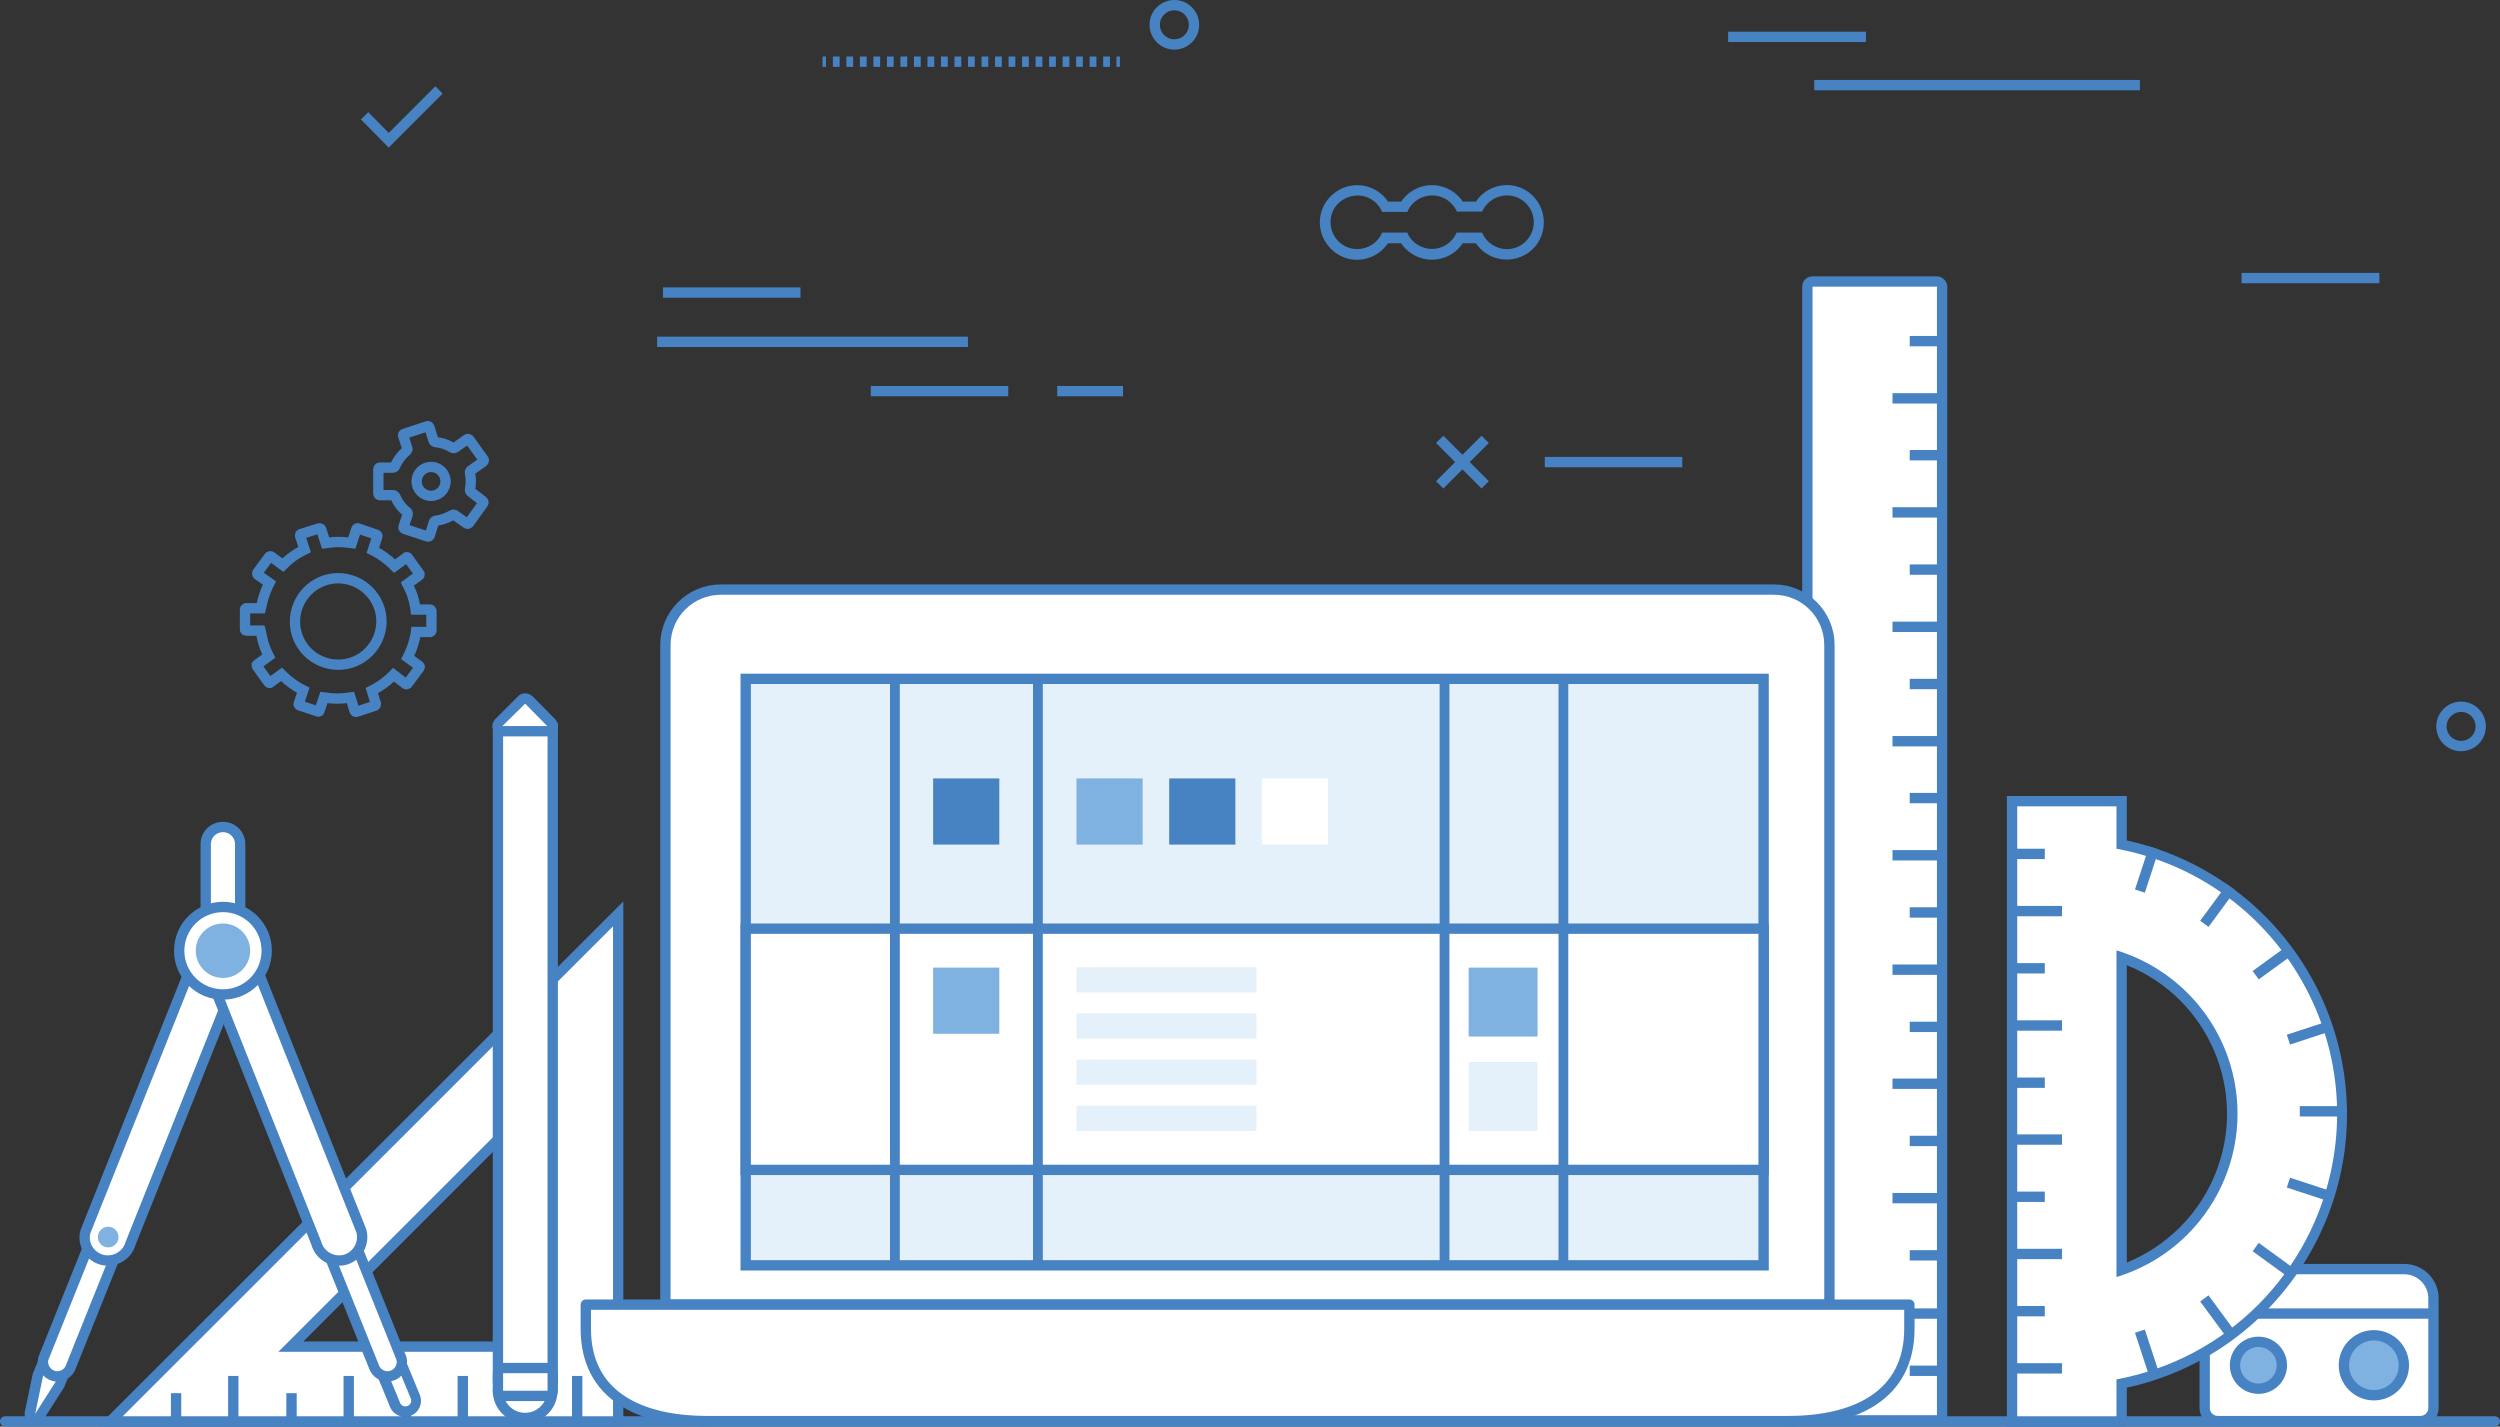 <?xml version="1.0" encoding="utf-8"?>
<!-- Generator: Adobe Illustrator 21.0.0, SVG Export Plug-In . SVG Version: 6.00 Build 0)  -->
<svg version="1.1" id="design" xmlns="http://www.w3.org/2000/svg" xmlns:xlink="http://www.w3.org/1999/xlink" x="0px" y="0px"
	 viewBox="0 0 725.5 414" style="enable-background:new 0 0 725.5 414;" xml:space="preserve">
<rect x="0" y="0" width="725.5" height="414" fill="#333333" stroke="none"/>
<style type="text/css">
	.st0{fill:none;stroke:#4782C3;stroke-width:3;stroke-linecap:round;stroke-linejoin:round;}
	.st1{fill:none;stroke:#4782C3;stroke-width:3;stroke-miterlimit:10;}
	.st2{fill:none;stroke:#4782C3;stroke-width:3;stroke-miterlimit:10;stroke-dasharray:1.961,1.961;}
	.st3{fill:#4782C3;}
	.st4{fill:#FFFFFF;stroke:#4782C3;stroke-width:3;stroke-linejoin:round;}
	.st5{fill:#7FB2E0;stroke:#4782C3;stroke-width:3;stroke-miterlimit:10;}
	.st6{fill:none;stroke:#4782C3;stroke-width:3;stroke-linejoin:round;}
	.st7{fill:#FFFFFF;stroke:#4782C3;stroke-width:3;stroke-miterlimit:10;}
	.st8{fill:none;stroke:#4782C3;stroke-width:3.004;}
	.st9{fill:#FFFFFF;}
	.st10{fill:#7FB2E0;}
	.st11{fill:#FFFFFF;stroke:#4782C3;stroke-width:3;stroke-linecap:round;stroke-linejoin:round;}
	.st12{fill:#E4F0FA;stroke:#4782C3;stroke-width:3;stroke-miterlimit:10;}
	.st13{fill:none;stroke:#4782C3;stroke-miterlimit:10;}
	.st14{fill:none;stroke:#4782C3;stroke-width:2.838;stroke-miterlimit:10;}
	.st15{fill:none;stroke:#4782C3;stroke-width:2.843;stroke-miterlimit:10;}
	.st16{fill:#E4F0FA;}
</style>
<line id="bottom-line" class="st0" x1="724" y1="412.5" x2="1.5" y2="412.5"/>
<g id="gears">
	<path id="gears-big" class="st1" d="M117.7,198.5c0.1,0.1,0.3,0.1,0.5,0c0,0,0.1-0.1,0.1-0.1l3.4-4.6c0.1-0.1,0.1-0.2,0.1-0.3
		c0-0.1-0.1-0.2-0.2-0.3l-3.3-2.4l0.4-0.8c0.9-1.8,1.5-3.8,1.9-5.8l0.1-0.8h4.1c0.2,0,0.4-0.2,0.4-0.4v-5.7c0-0.2-0.2-0.4-0.4-0.4
		h-4.2l-0.1-0.8c-0.2-1-0.4-1.9-0.7-2.9c-0.3-1-0.7-1.9-1.2-2.9l-0.4-0.8l3.4-2.5c0.2-0.1,0.2-0.4,0.1-0.5c0,0,0,0,0,0l-3.3-4.6
		c-0.1-0.2-0.3-0.2-0.4-0.2c0,0-0.1,0-0.1,0.1l-3.4,2.5l-0.6-0.6c-1.5-1.4-3.1-2.6-4.9-3.6l-0.8-0.4l1.3-4c0.1-0.2,0-0.4-0.2-0.5
		l-5.5-1.9c-0.2,0-0.3,0.1-0.4,0.3l-1.3,4l-0.8-0.1c-2-0.3-4-0.3-6,0l-0.8,0.1l-1.3-4c-0.1-0.2-0.3-0.3-0.5-0.3l-5.4,1.7
		c-0.1,0-0.2,0.1-0.2,0.2c0,0.1,0,0.2,0,0.3l1.3,4l-0.8,0.4c-1.8,0.9-3.4,2.1-4.9,3.5l-0.6,0.6l-3.4-2.5c-0.1-0.1-0.3-0.1-0.5,0
		c0,0-0.1,0.1-0.1,0.1l-3.4,4.6c-0.1,0.2-0.1,0.4,0.1,0.6l3.4,2.4l-0.4,0.8c-0.9,1.8-1.5,3.7-1.9,5.7l-0.2,0.8h-4.2
		c-0.2,0-0.4,0.2-0.4,0.4v5.7c0,0.1,0,0.2,0.1,0.3c0.1,0.1,0.2,0.1,0.3,0.1h4.1l0.2,0.8c0.2,1,0.4,2,0.7,3c0.3,0.9,0.7,1.9,1.1,2.8
		l0.4,0.8l-3.3,2.4c-0.1,0.1-0.1,0.2-0.2,0.3c0,0.1,0,0.2,0.1,0.3l3.3,4.6c0.1,0.1,0.2,0.2,0.3,0.2l0,0c0.1,0,0.2,0,0.2-0.1l3.3-2.4
		l0.6,0.6c1.5,1.4,3.1,2.6,4.9,3.6l0.8,0.4l-1.3,3.9c-0.1,0.2,0,0.4,0.2,0.5c0,0,0,0,0,0l5.5,1.8c0.1,0,0.3-0.1,0.3-0.2l1.3-3.9
		l0.8,0.1c2,0.3,4.1,0.3,6.1,0l0.8-0.1l1.2,3.9c0.1,0.2,0.2,0.3,0.4,0.3l5.5-1.8c0.2-0.1,0.3-0.3,0.3-0.5c0,0,0,0,0,0l-1.2-3.9
		l0.8-0.4c1.8-1,3.5-2.2,4.9-3.6l0.6-0.6L117.7,198.5z M85.6,180.4c0-6.9,5.6-12.6,12.5-12.6c6.9,0,12.6,5.6,12.6,12.5
		c0,6.9-5.6,12.6-12.5,12.6c0,0,0,0,0,0C91.2,192.9,85.6,187.3,85.6,180.4z"/>
	<path id="gears-small" class="st1" d="M136.7,142.8c-0.2-0.2-0.4-0.5-0.3-0.8c0.3-1.5,0.3-3.1,0-4.7c-0.1-0.3,0-0.6,0.3-0.8
		l3.5-2.5c0.2-0.2,0.3-0.5,0.1-0.7c0,0,0,0,0,0l-4.1-5.7c-0.2-0.2-0.5-0.3-0.7-0.1c0,0,0,0,0,0l-3.4,2.4c-0.3,0.2-0.6,0.2-0.9,0
		c-1.4-0.9-3-1.4-4.7-1.6c-0.3,0-0.6-0.2-0.7-0.5l-1.2-3.8c-0.1-0.3-0.4-0.4-0.6-0.3l-6.7,2.2c-0.3,0.1-0.4,0.4-0.3,0.6l1.2,3.6
		c0.1,0.3,0,0.5-0.2,0.7c-1.4,1.2-2.6,2.7-3.3,4.4c-0.1,0.3-0.4,0.5-0.7,0.5h-3.7c-0.3,0-0.5,0.2-0.5,0.5v7c0,0.3,0.2,0.5,0.5,0.5
		h3.7c0.3,0,0.5,0.1,0.7,0.4c0.7,1.7,1.8,3.2,3.3,4.4c0.3,0.2,0.4,0.5,0.3,0.8l-1.2,3.6c-0.1,0.3,0.1,0.5,0.3,0.6l6.7,2.2
		c0.3,0.1,0.5-0.1,0.6-0.3l1.2-3.8c0.1-0.3,0.4-0.5,0.7-0.5c1.6-0.2,3.2-0.8,4.6-1.6c0.3-0.2,0.6-0.2,0.8,0l3.4,2.4
		c0.2,0.2,0.5,0.1,0.7-0.1c0,0,0,0,0,0l4.1-5.7c0.2-0.2,0.1-0.5-0.1-0.7c0,0,0,0,0,0L136.7,142.8z"/>
	<circle id="gears-small-cycle" class="st1" cx="125.1" cy="139.7" r="4.2"/>
</g>
<g id="top">
	<line id="top-el-17" class="st1" x1="325" y1="17.9" x2="324" y2="17.9"/>
	<line id="top-el-16" class="st2" x1="322.1" y1="17.9" x2="240.7" y2="17.9"/>
	<line id="top-el-15" class="st1" x1="239.7" y1="17.9" x2="238.7" y2="17.9"/>
	<line id="top-el-14" class="st1" x1="621" y1="24.7" x2="526.5" y2="24.7"/>
	<line id="top-el-13" class="st1" x1="488.2" y1="134.1" x2="448.3" y2="134.1"/>
	<line id="top-el-12" class="st1" x1="541.5" y1="10.7" x2="501.5" y2="10.7"/>
	<line id="top-el-11" class="st1" x1="690.5" y1="80.7" x2="650.5" y2="80.7"/>
	<polyline id="top-el-10" class="st1" points="105.8,33.6 112.8,40.7 127.4,26.1 	"/>
	<line id="top-el-9" class="st1" x1="431" y1="140.7" x2="417.8" y2="127.5"/>
	<line id="top-el-8" class="st1" x1="417.8" y1="140.7" x2="431" y2="127.5"/>
	<line id="top-el-7" class="st1" x1="190.7" y1="99.2" x2="280.9" y2="99.2"/>
	<line id="top-el-6" class="st1" x1="252.7" y1="113.5" x2="292.6" y2="113.5"/>
	<line id="top-el-5" class="st1" x1="306.8" y1="113.5" x2="325.9" y2="113.5"/>
	<line id="top-el-4" class="st1" x1="192.4" y1="84.9" x2="232.3" y2="84.9"/>
	<path id="top-el-3" class="st0" d="M719.9,210.8c0,3.2-2.6,5.7-5.7,5.7c-3.2,0-5.7-2.6-5.7-5.7s2.6-5.7,5.7-5.7l0,0
		C717.4,205.1,719.9,207.7,719.9,210.8z"/>
	<path id="top-el-2" class="st0" d="M346.5,7.2c0,3.2-2.6,5.7-5.7,5.7c-3.2,0-5.7-2.6-5.7-5.7c0-3.2,2.6-5.7,5.7-5.7
		C344,1.5,346.5,4.1,346.5,7.2C346.5,7.2,346.5,7.2,346.5,7.2z"/>
	<path id="top-el-1" class="st3" d="M437.3,56.7c4.3,0,7.8,3.5,7.8,7.8c0,4.3-3.5,7.8-7.8,7.8c-3.1,0-6-1.9-7.2-4.8h-7.4
		c-1.7,4-6.3,5.8-10.2,4.1c-1.9-0.8-3.4-2.3-4.1-4.1h-7.3c-1.7,4-6.3,5.8-10.2,4.2c-4-1.7-5.8-6.3-4.2-10.2s6.3-5.8,10.2-4.2
		c1.9,0.8,3.4,2.3,4.2,4.2h7.3c1.7-4,6.2-5.8,10.2-4.2c1.9,0.8,3.4,2.3,4.2,4.1h7.3C431.4,58.6,434.2,56.7,437.3,56.7 M437.3,53.7
		c-3.6,0-7,1.8-9,4.8h-3.8c-3.3-4.9-10-6.3-15-2.9c-1.2,0.8-2.1,1.8-2.9,2.9h-3.8c-3.3-4.9-10-6.3-15-2.9s-6.3,10-2.9,15
		s10,6.3,15,2.9c1.2-0.8,2.1-1.8,2.9-2.9h3.8c3.3,4.9,10,6.3,15,2.9c1.2-0.8,2.1-1.8,2.9-2.9h3.8c3.3,4.9,10,6.2,15,2.9
		c4.9-3.3,6.2-10,2.9-15C444.2,55.5,440.9,53.7,437.3,53.7L437.3,53.7L437.3,53.7z"/>
</g>
<g id="cassette">
	<path id="cassette-line_1_" class="st4" d="M697.8,368.3h-49.7c-4.6,0-8.3,3.7-8.3,8.3c0,0,0,0,0,0v32c0,2.1,1.7,3.8,3.8,3.8h58.8
		c2.1,0,3.8-1.7,3.8-3.8v-32C706.1,372.1,702.4,368.3,697.8,368.3z"/>
	<path id="cassette-cycle-big" class="st5" d="M697.6,396.2c0,4.8-3.9,8.7-8.7,8.7s-8.7-3.9-8.7-8.7c0-4.8,3.9-8.7,8.7-8.7
		S697.6,391.4,697.6,396.2L697.6,396.2z"/>
	<circle id="cassette-cycle-small" class="st5" cx="655.4" cy="396.2" r="6.8"/>
	<line id="cassette-line" class="st6" x1="639.7" y1="381.2" x2="706.1" y2="381.2"/>
</g>
<g id="triangle">
	<path id="triangle-body" class="st7" d="M179.4,265.2v147.3H32L179.4,265.2z M157.6,390.8v-73.2l-73.2,73.2H157.6z"/>
	<line id="triangle-el-8" class="st8" x1="167.5" y1="399.3" x2="167.5" y2="412.4"/>
	<line id="triangle-el-7" class="st8" x1="150.9" y1="404.3" x2="150.9" y2="412.4"/>
	<line id="triangle-el-6" class="st8" x1="134.3" y1="399.3" x2="134.3" y2="412.4"/>
	<line id="triangle-el-5" class="st8" x1="117.8" y1="404.3" x2="117.8" y2="412.4"/>
	<line id="triangle-el-4" class="st8" x1="101.2" y1="399.3" x2="101.2" y2="412.4"/>
	<line id="triangle-el-3" class="st8" x1="84.6" y1="404.3" x2="84.6" y2="412.4"/>
	<line id="triangle-el-2" class="st8" x1="67.7" y1="399.3" x2="67.7" y2="412.4"/>
	<line id="triangle-el-1" class="st8" x1="51.1" y1="404.3" x2="51.1" y2="412.4"/>
</g>
<g id="protractor">
	<path id="protractor-el-20" class="st9" d="M583.9,412.5v-180h31.8V245c43.2,8.8,71.1,50.9,62.3,94.1
		c-6.4,31.4-30.9,55.9-62.3,62.3v11L583.9,412.5L583.9,412.5z M615.7,368.5c25-8.8,38.2-36.1,29.4-61.2
		c-4.8-13.8-15.7-24.6-29.4-29.4V368.5z"/>
	<path id="protractor-body" class="st3" d="M614.2,234v12.3c42.5,7.9,70.6,48.8,62.7,91.3c-5.9,31.8-30.8,56.8-62.7,62.7V411h-28.8
		V234L614.2,234 M614.2,370.6c26.2-8,40.9-35.6,33-61.8c-4.8-15.8-17.2-28.2-33-33V370.6 M617.2,231h-34.8v183h34.8v-11.3
		c43.9-9.6,71.6-53,62-96.8c-6.8-31-31-55.2-62-62V231L617.2,231L617.2,231z M617.2,366.4v-86.3c23.8,9.6,35.3,36.7,25.7,60.5
		C638.2,352.3,628.9,361.6,617.2,366.4L617.2,366.4L617.2,366.4z"/>
	<line id="protractor-el-19" class="st8" x1="593.4" y1="247.8" x2="585.3" y2="247.8"/>
	<line id="protractor-el-18" class="st8" x1="598.4" y1="264.4" x2="585.3" y2="264.4"/>
	<line id="protractor-el-17" class="st8" x1="593.4" y1="281" x2="585.3" y2="281"/>
	<line id="protractor-el-16" class="st8" x1="598.4" y1="297.6" x2="585.3" y2="297.6"/>
	<line id="protractor-el-15" class="st8" x1="593.4" y1="314.2" x2="585.3" y2="314.2"/>
	<line id="protractor-el-14" class="st8" x1="598.4" y1="330.7" x2="585.3" y2="330.7"/>
	<line id="protractor-el-13" class="st8" x1="593.4" y1="347.3" x2="585.3" y2="347.3"/>
	<line id="protractor-el-12" class="st8" x1="598.4" y1="363.9" x2="585.3" y2="363.9"/>
	<line id="protractor-el-11" class="st8" x1="593.4" y1="380.5" x2="585.3" y2="380.5"/>
	<line id="protractor-el-10" class="st8" x1="598.4" y1="397.1" x2="585.3" y2="397.1"/>
	<line id="protractor-el-9" class="st8" x1="621" y1="258.6" x2="625.1" y2="246.1"/>
	<line id="protractor-el-8" class="st8" x1="639.7" y1="268.1" x2="647.5" y2="257.5"/>
	<line id="protractor-el-7" class="st8" x1="654.6" y1="283" x2="665.2" y2="275.3"/>
	<line id="protractor-el-6" class="st8" x1="664.1" y1="301.7" x2="676.6" y2="297.6"/>
	<line id="protractor-el-5" class="st8" x1="667.4" y1="322.5" x2="680.6" y2="322.5"/>
	<line id="protractor-el-4" class="st8" x1="664.1" y1="343.2" x2="676.6" y2="347.3"/>
	<line id="protractor-el-3" class="st8" x1="654.6" y1="361.9" x2="665.2" y2="369.6"/>
	<line id="protractor-el-2" class="st8" x1="639.7" y1="376.8" x2="647.5" y2="387.4"/>
	<line id="protractor-el-1" class="st8" x1="621" y1="386.3" x2="625.1" y2="398.8"/>
</g>
<g id="compass">
	<title>design</title>
	<path id="compass-el-15" class="st9" d="M10.2,411.8c-0.8,0-1.5-0.7-1.5-1.5c0-0.1,0-0.2,0-0.3l2.3-11c0-0.1,0-0.2,0.1-0.3
		l10.3-25.1c0.3-0.8,1.2-1.1,1.9-0.8c0,0,0,0,0.1,0l3.7,1.5c0.8,0.3,1.1,1.2,0.8,1.9c0,0,0,0,0,0.1l-10.4,25.1
		c0,0.1-0.1,0.2-0.1,0.2l-6.1,9.4C11.1,411.6,10.7,411.8,10.2,411.8z"/>
	<path id="compass-el-14" class="st3" d="M22.8,374.2l3.7,1.5l-10.3,25.2l-6,9.4l2.3-11L22.8,374.2 M22.8,371.2
		c-1.2,0-2.3,0.7-2.8,1.9L9.7,398.2c-0.1,0.2-0.1,0.3-0.2,0.5l-2.3,11c-0.3,1.6,0.7,3.2,2.3,3.6c1.2,0.3,2.5-0.3,3.1-1.3l6-9.4
		c0.1-0.2,0.2-0.3,0.2-0.5l10.3-25.1c0.6-1.5-0.1-3.3-1.6-3.9c0,0,0,0,0,0l-3.7-1.5C23.6,371.3,23.2,371.2,22.8,371.2L22.8,371.2
		L22.8,371.2z"/>
	<path id="compass-el-13" class="st7" d="M20.7,396.3c-0.6,2.2-2.9,3.6-5.1,3c0,0,0,0,0,0l0,0c-2.2-0.6-3.6-2.9-3-5.1c0,0,0,0,0,0
		l25.6-63.8c0.6-2.2,2.9-3.6,5.1-3c0,0,0,0,0,0l0,0c2.2,0.6,3.6,2.9,3,5.1c0,0,0,0,0,0L20.7,396.3z"/>
	<path id="compass-el-12" class="st9" d="M117.5,409.7c-1.3,0-2.5-0.8-2.9-2l-11.8-28.6c-0.7-1.6,0.1-3.5,1.7-4.2
		c1.6-0.7,3.5,0.1,4.2,1.7l11.9,28.6c0.7,1.6-0.1,3.5-1.7,4.2C118.4,409.6,118,409.7,117.5,409.7z"/>
	<path id="compass-el-11" class="st3" d="M105.7,376.2c0.7,0,1.3,0.4,1.6,1l11.9,28.6c0.4,0.9-0.1,1.9-0.9,2.2
		c-0.9,0.4-1.9-0.1-2.2-0.9l0,0l-11.8-28.6c-0.4-0.9,0-1.9,0.9-2.2C105.2,376.3,105.5,376.2,105.7,376.2 M105.7,373.2L105.7,373.2
		c-2.6,0-4.7,2.1-4.7,4.7c0,0.6,0.1,1.2,0.4,1.8l11.8,28.6c1,2.4,3.7,3.5,6.1,2.5c2.4-1,3.5-3.7,2.5-6.1L110,376.1
		C109.3,374.4,107.6,373.2,105.7,373.2L105.7,373.2L105.7,373.2z"/>
	<path id="compass-el-10" class="st7" d="M108.4,396.3c0.6,2.2,2.9,3.6,5.1,3c0,0,0,0,0,0l0,0c2.2-0.6,3.6-2.9,3-5.1c0,0,0,0,0,0
		l-25.6-63.8c-0.6-2.2-2.9-3.6-5.1-3c0,0,0,0,0,0l0,0c-2.2,0.6-3.6,2.9-3,5.1c0,0,0,0.1,0,0.1L108.4,396.3z"/>
	<path id="compass-el-9" class="st4" d="M37.9,360.8c-1,3.6-4.7,5.7-8.3,4.8l0,0c-3.6-1-5.8-4.6-4.8-8.2c0,0,0,0,0,0l33.5-83.9
		c1-3.6,4.7-5.7,8.3-4.8c0,0,0,0,0,0l0,0c3.6,1,5.7,4.7,4.8,8.3L37.9,360.8z"/>
	<path id="compass-el-8" class="st4" d="M91.8,360.8c1,3.6,4.7,5.7,8.3,4.8c0,0,0,0,0,0l0,0c3.6-1,5.7-4.7,4.8-8.3c0,0,0,0,0,0
		l-33.4-83.9c-1-3.6-4.7-5.7-8.3-4.8l0,0c-3.6,1-5.7,4.7-4.8,8.3L91.8,360.8z"/>
	<circle id="compass-el-7" class="st9" cx="98.3" cy="359.1" r="4.9"/>
	<circle id="compass-el-6" class="st9" cx="98.3" cy="359.1" r="3"/>
	<circle id="compass-el-5" class="st9" cx="31.4" cy="359" r="4.9"/>
	<circle id="compass-el-4" class="st10" cx="31.4" cy="359" r="3"/>
	<path id="compass-el-3" class="st7" d="M69.7,271.7c0,2.8-2.2,5-5,5l0,0c-2.8,0-5-2.2-5-5v-26.7c0-2.8,2.2-5,5-5l0,0
		c2.8,0,5,2.2,5,5V271.7z"/>
	<circle id="compass-el-2" class="st7" cx="64.7" cy="275.9" r="12.7"/>
	<circle id="compass-el-1" class="st10" cx="64.7" cy="275.9" r="7.9"/>
</g>
<g id="ruler">
	<path id="ruler-el-20" class="st9" d="M526,81.7h36.1c0.8,0,1.5,0.7,1.5,1.5v327.5c0,0.8-0.7,1.5-1.5,1.5H526
		c-0.8,0-1.5-0.7-1.5-1.5V83.2C524.5,82.4,525.2,81.7,526,81.7z"/>
	<path id="ruler-body" class="st3" d="M562.1,83.2v327.5H526V83.2H562.1 M562.1,80.2H526c-1.7,0-3,1.3-3,3v327.5c0,1.7,1.3,3,3,3
		h36.1c1.7,0,3-1.3,3-3V83.2C565.1,81.6,563.7,80.2,562.1,80.2L562.1,80.2z"/>
	<line id="ruler-el-19" class="st8" x1="554.2" y1="99" x2="562.4" y2="99"/>
	<line id="ruler-el-18" class="st8" x1="549.2" y1="115.6" x2="562.4" y2="115.6"/>
	<line id="ruler-el-17" class="st8" x1="554.2" y1="132.1" x2="562.4" y2="132.1"/>
	<line id="ruler-el-16" class="st8" x1="549.2" y1="148.7" x2="562.4" y2="148.7"/>
	<line id="ruler-el-15" class="st8" x1="554.2" y1="165.3" x2="562.4" y2="165.3"/>
	<line id="ruler-el-14" class="st8" x1="549.2" y1="181.9" x2="562.4" y2="181.9"/>
	<line id="ruler-el-13" class="st8" x1="554.2" y1="198.5" x2="562.4" y2="198.5"/>
	<line id="ruler-el-12" class="st8" x1="549.2" y1="215.1" x2="562.4" y2="215.1"/>
	<line id="ruler-el-11" class="st8" x1="554.2" y1="231.6" x2="562.4" y2="231.6"/>
	<line id="ruler-el-10" class="st8" x1="549.2" y1="248.2" x2="562.4" y2="248.2"/>
	<line id="ruler-el-9" class="st8" x1="554.2" y1="264.8" x2="562.4" y2="264.8"/>
	<line id="ruler-el-8" class="st8" x1="549.2" y1="281.4" x2="562.4" y2="281.4"/>
	<line id="ruler-el-7" class="st8" x1="554.2" y1="298" x2="562.4" y2="298"/>
	<line id="ruler-el-6" class="st8" x1="549.2" y1="314.5" x2="562.4" y2="314.5"/>
	<line id="ruler-el-5" class="st8" x1="554.2" y1="331.1" x2="562.4" y2="331.1"/>
	<line id="ruler-el-4" class="st8" x1="549.2" y1="347.7" x2="562.4" y2="347.7"/>
	<line id="ruler-el-3" class="st8" x1="554.2" y1="364.3" x2="562.4" y2="364.3"/>
	<line id="ruler-el-2" class="st8" x1="549.2" y1="381.2" x2="562.4" y2="381.2"/>
	<line id="ruler-el-1" class="st8" x1="554.2" y1="397.8" x2="562.4" y2="397.8"/>
</g>
<g id="pen_1_">
	<circle id="pen-bottom-4" class="st9" cx="152.4" cy="403.6" r="7.9"/>
	<path id="pen-bottom-3" class="st3" d="M152.4,397.2c3.6,0,6.4,2.9,6.4,6.4s-2.9,6.4-6.4,6.4c-3.6,0-6.4-2.9-6.4-6.4l0,0
		C146,400.1,148.9,397.2,152.4,397.2 M152.4,394.2c-5.2,0-9.4,4.2-9.4,9.4s4.2,9.4,9.4,9.4c5.2,0,9.4-4.2,9.4-9.4l0,0
		C161.8,398.4,157.6,394.2,152.4,394.2L152.4,394.2z"/>
	<rect id="pen-el" x="144.4" y="211.4" class="st9" width="15.9" height="188.5"/>
	<path id="pen-body" class="st3" d="M158.9,212.9v185.5h-12.9V212.9H158.9 M161.9,209.9h-18.9v191.5h18.9V209.9L161.9,209.9z"/>
	<path id="pen-top-2" class="st9" d="M145.9,212.2c-0.8,0-1.5-0.7-1.5-1.5c0-0.4,0.2-0.8,0.4-1.1l6.5-6.5c0.3-0.3,0.7-0.4,1.1-0.4
		l0,0c0.4,0,0.8,0.2,1.1,0.4l6.4,6.5c0.6,0.6,0.6,1.5,0,2.1c-0.3,0.3-0.7,0.4-1,0.4H145.9L145.9,212.2z"/>
	<path id="pen-top-1" class="st3" d="M152.4,204.2l6.4,6.5h-13L152.4,204.2 M152.4,201.2c-0.8,0-1.6,0.3-2.1,0.9l-6.5,6.5
		c-1.2,1.2-1.2,3.1,0,4.2c0.6,0.6,1.3,0.9,2.1,0.9h13c1.7,0,3-1.3,3-3c0-0.8-0.3-1.5-0.9-2.1l-6.4-6.5
		C154,201.6,153.2,201.2,152.4,201.2L152.4,201.2L152.4,201.2z"/>
	<path id="pen-bottom-2" class="st9" d="M145.9,397h12.9c0.8,0,1.5,0.7,1.5,1.5v5.1c0,0.8-0.7,1.5-1.5,1.5h-12.9
		c-0.8,0-1.5-0.7-1.5-1.5v-5.1C144.4,397.7,145.1,397,145.9,397z"/>
	<path id="pen-bottom-1" class="st3" d="M158.9,398.5v5.1h-12.9v-5.1H158.9 M158.9,395.5h-12.9c-1.7,0-3,1.3-3,3v5.1
		c0,1.7,1.3,3,3,3h12.9c1.7,0,3-1.3,3-3v-5.1C161.9,396.8,160.5,395.5,158.9,395.5L158.9,395.5z"/>
</g>
<g id="laptop">
	<path id="lap-screen-4" class="st7" d="M193.1,187.2c0-8.9,7.2-16.1,16.1-16.1l0,0h305.6c8.9,0,16.1,7.2,16.1,16.1v0v191.4H193.1
		V187.2z"/>
	<path id="lap-bottom" class="st11" d="M170,378.6v7c0,19.5,15.8,26.8,35.2,26.8h313.7c19.5,0,35.2-7.4,35.2-26.8v-7H170z"/>
	<rect id="lap-screen-3" x="216.4" y="197" class="st12" width="295.4" height="170.2"/>
	<rect id="lap-screen-2" x="216.4" y="197" class="st13" width="295.3" height="170.2"/>
	<rect id="lap-screen-1" x="216.4" y="269.5" class="st7" width="295.4" height="70"/>
	<line id="lap-line-4_1_" class="st14" x1="419.2" y1="197.1" x2="419.2" y2="367.1"/>
	<line id="lap-line-3_1_" class="st14" x1="453.7" y1="197.1" x2="453.7" y2="367.1"/>
	<line id="lap-line-2_1_" class="st15" x1="301.2" y1="196.4" x2="301.2" y2="367.1"/>
	<line id="lap-line-1_1_" class="st15" x1="259.7" y1="196.4" x2="259.7" y2="367.1"/>
	<rect id="box-mid-left" x="312.4" y="225.9" class="st10" width="19.2" height="19.2"/>
	<rect id="box-left-1" x="270.8" y="225.9" class="st3" width="19.2" height="19.2"/>
	<rect id="box-mid-mid" x="339.3" y="225.9" class="st3" width="19.2" height="19.2"/>
	<rect id="box-mid-right" x="366.2" y="225.9" class="st9" width="19.2" height="19.2"/>
	<rect id="box-right-1" x="426.2" y="280.8" class="st10" width="20" height="20"/>
	<rect id="box-right-2" x="426.2" y="308.2" class="st16" width="20" height="20"/>
	<rect id="box-left-2_1_" x="270.8" y="280.8" class="st10" width="19.2" height="19.2"/>
	<rect id="lap-line-1" x="312.4" y="280.7" class="st16" width="52.2" height="7.3"/>
	<rect id="lap-line-2" x="312.4" y="294.1" class="st16" width="52.2" height="7.3"/>
	<rect id="lap-line-3" x="312.4" y="307.5" class="st16" width="52.2" height="7.3"/>
	<rect id="lap-line-4" x="312.4" y="320.9" class="st16" width="52.2" height="7.3"/>
</g>
</svg>
